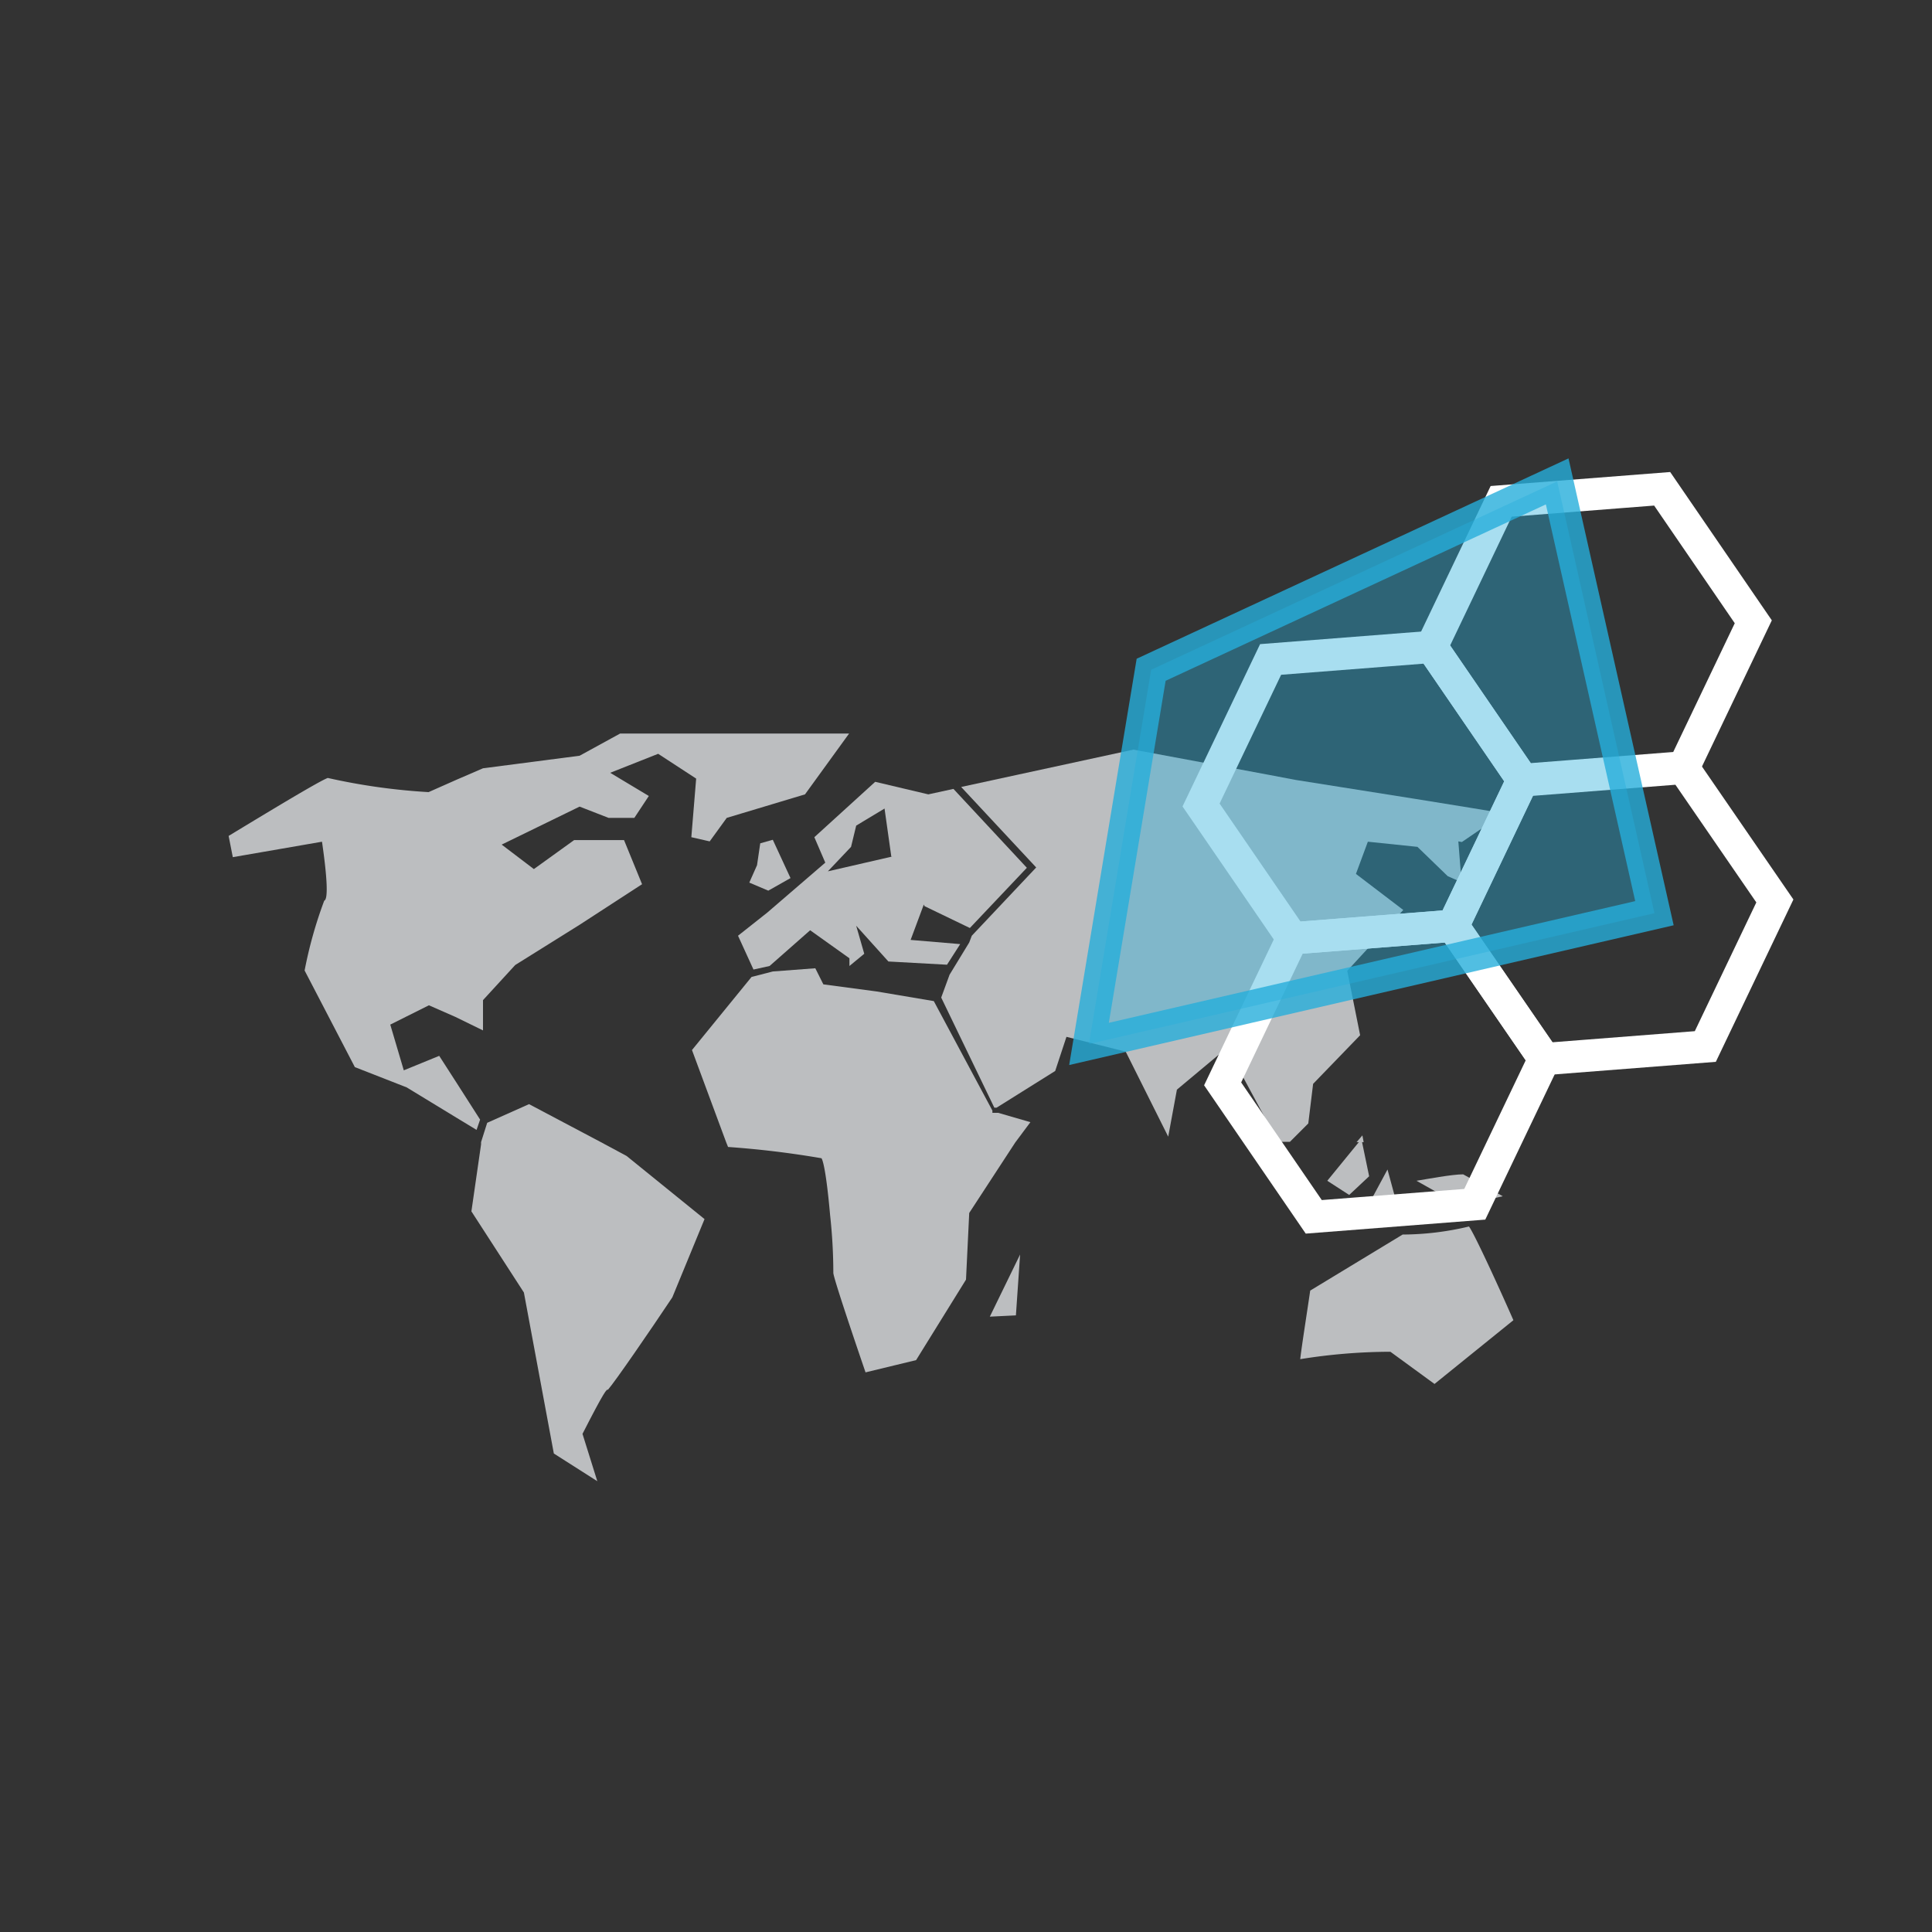 <svg id="design" xmlns="http://www.w3.org/2000/svg" viewBox="0 0 60 60"><rect x="0" y="0" width="60" height="60" fill="#333333" stroke="none"/><defs><style>.cls-1{fill:#bcbec0;}.cls-2{fill:none;stroke:#fff;}.cls-2,.cls-3{stroke-miterlimit:10;}.cls-3{fill:#26aedb;fill-opacity:0.5;stroke:#26aedb;opacity:0.8;}</style></defs><title>Chart_Type_Icons_Polygon_Map</title><g id="_Groupe_" data-name="&lt;Groupe&gt;"><g id="_Groupe_2" data-name="&lt;Groupe&gt;"><polygon id="_Tracé_" data-name="&lt;Tracé&gt;" class="cls-1" points="31.55 40.85 31.68 38.96 30.74 40.89 31.55 40.85"/><path id="_Tracé_2" data-name="&lt;Tracé&gt;" class="cls-1" d="M32,34.85l-1-.29-.18,0,0-.07L29,31.09l-1.78-.3-1.65-.22v0l-.25-.5L24,30.17l-.66.17-1.85,2.27,1.06,2.86.06.15a29.23,29.23,0,0,1,2.9.35s.12.08.27,1.77a16.66,16.66,0,0,1,.1,1.79c0,.14.61,1.95,1,3.09l1.57-.38L30,39.74l.1-2.07h0l1.43-2.19Z"/></g><g id="_Groupe_3" data-name="&lt;Groupe&gt;"><polygon id="_Tracé_3" data-name="&lt;Tracé&gt;" class="cls-1" points="24.55 27.27 24 26.08 23.61 26.19 23.51 26.87 23.27 27.41 23.86 27.66 24.55 27.27"/><path id="_Tracé_transparent_" data-name="&lt;Tracé transparent&gt;" class="cls-1" d="M28.71,28.14l1.41.68,1.77-1.87-2.28-2.45-.78.17h0l-1.65-.39L25.29,26l.34.79-1.8,1.55-.91.72.48,1.05L23.9,30l1.26-1.11,1.22.87V30l.46-.38-.25-.87,1,1.11,1.82.1.41-.64-1.54-.13.41-1.1Zm-1-1.54-2,.46.72-.76.16-.66h0l.88-.53.21,1.49Z"/></g><g id="_Groupe_4" data-name="&lt;Groupe&gt;"><path id="_Tracé_4" data-name="&lt;Tracé&gt;" class="cls-1" d="M45.62,38.09a9,9,0,0,1-2.06.25l-2.87,1.74c-.11.75-.28,1.83-.31,2.13a17.81,17.81,0,0,1,2.8-.23h0l1.37,1L47,41C46.53,39.93,45.78,38.3,45.62,38.09Z"/><path id="_Tracé_5" data-name="&lt;Tracé&gt;" class="cls-1" d="M46.67,37.15l-1.23-.68c-.35,0-1.14.15-1.45.2l1.37.77Z"/><polygon id="_Tracé_6" data-name="&lt;Tracé&gt;" class="cls-1" points="41.9 37.11 42.52 36.53 42.3 35.47 42.35 35.47 42.31 35.26 42.13 35.47 42.2 35.47 41.22 36.67 41.9 37.11"/><polygon id="_Tracé_7" data-name="&lt;Tracé&gt;" class="cls-1" points="42.34 38.02 40.63 37.04 39.44 35.95 39.44 36.33 40.77 37.62 42.34 38.02"/><polygon id="_Tracé_8" data-name="&lt;Tracé&gt;" class="cls-1" points="43.09 36.32 42.6 37.23 43.4 37.46 43.09 36.32"/></g><path id="_Tracé_9" data-name="&lt;Tracé&gt;" class="cls-1" d="M45.4,26.15c.81-.56,1.18-.79,1.35-.88-.77-.14-4.48-.73-6.52-1.05l-.79-.15-4.24-.79-5.35,1.16,2.33,2.5-2,2.12-.08.21-.61,1-.26.71,1.65,3.42h.07l1.82-1.14.35-1.06,1.84.46v0l1.32,2.64.27-1.46h0l1.58-1.32,0,.05L39.44,35l.19.37.12.09h.31l.57-.57.15-1.23h0l1.46-1.51-.4-2,0,0,1.74-1.89-1.47-1.12.37-1,1.54.16h0l.94.91.43.19-.1-1.27Z"/><path id="_Tracé_10" data-name="&lt;Tracé&gt;" class="cls-1" d="M19.46,35.9l-.8-.43-2.23-1.18-1.3.58-.19.6,0,.07-.3,2.08,1.63,2.52.93,5,1.35.86-.46-1.47v0c.69-1.35.75-1.39.79-1.37.22-.25,1.3-1.82,2-2.87l1-2.43Z"/><path id="_Tracé_11" data-name="&lt;Tracé&gt;" class="cls-1" d="M19.26,22.78,18,23.47l-3,.39-.81.35-.88.39h0a19.31,19.31,0,0,1-3.13-.44c-.26.09-1.94,1.11-3.08,1.8l.13.66L10,26.14v0c.17,1.17.19,1.79.07,1.83a13.32,13.32,0,0,0-.61,2.17l1.56,3,1.61.63,1.56.95.61.37.11-.32-.71-1.11-.56-.87-1.1.45-.42-1.42,0,0,1.2-.6h0l.82.36L15,32l0-.94h0l1-1.09L18,28.72l1.94-1.26-.56-1.37H17.83l-1.25.9-1-.76L18,25.05l.9.35h.8l.45-.68L18.95,24l1.49-.59,1.18.77v0L21.47,26l.57.13.53-.73h0L25,24.67l1.37-1.89Z"/></g><polygon id="_Tracé_12" data-name="&lt;Tracé&gt;" class="cls-2" points="45.8 37.4 40.8 37.79 37.97 33.66 40.13 29.14 45.12 28.75 47.96 32.88 45.8 37.4"/><polygon id="_Tracé_13" data-name="&lt;Tracé&gt;" class="cls-2" points="52.29 23.83 47.29 24.22 44.46 20.09 46.62 15.57 51.62 15.18 54.45 19.31 52.29 23.83"/><polygon id="_Tracé_14" data-name="&lt;Tracé&gt;" class="cls-2" points="52.96 32.5 47.96 32.89 45.12 28.76 47.28 24.24 52.28 23.85 55.12 27.98 52.96 32.5"/><polygon id="_Tracé_15" data-name="&lt;Tracé&gt;" class="cls-2" points="45.13 28.75 40.14 29.14 37.3 25 39.46 20.48 44.46 20.09 47.29 24.22 45.13 28.75"/><polygon class="cls-3" points="33.82 32.42 51.38 28.36 48.36 14.95 35.75 20.8 33.82 32.42"/></svg>